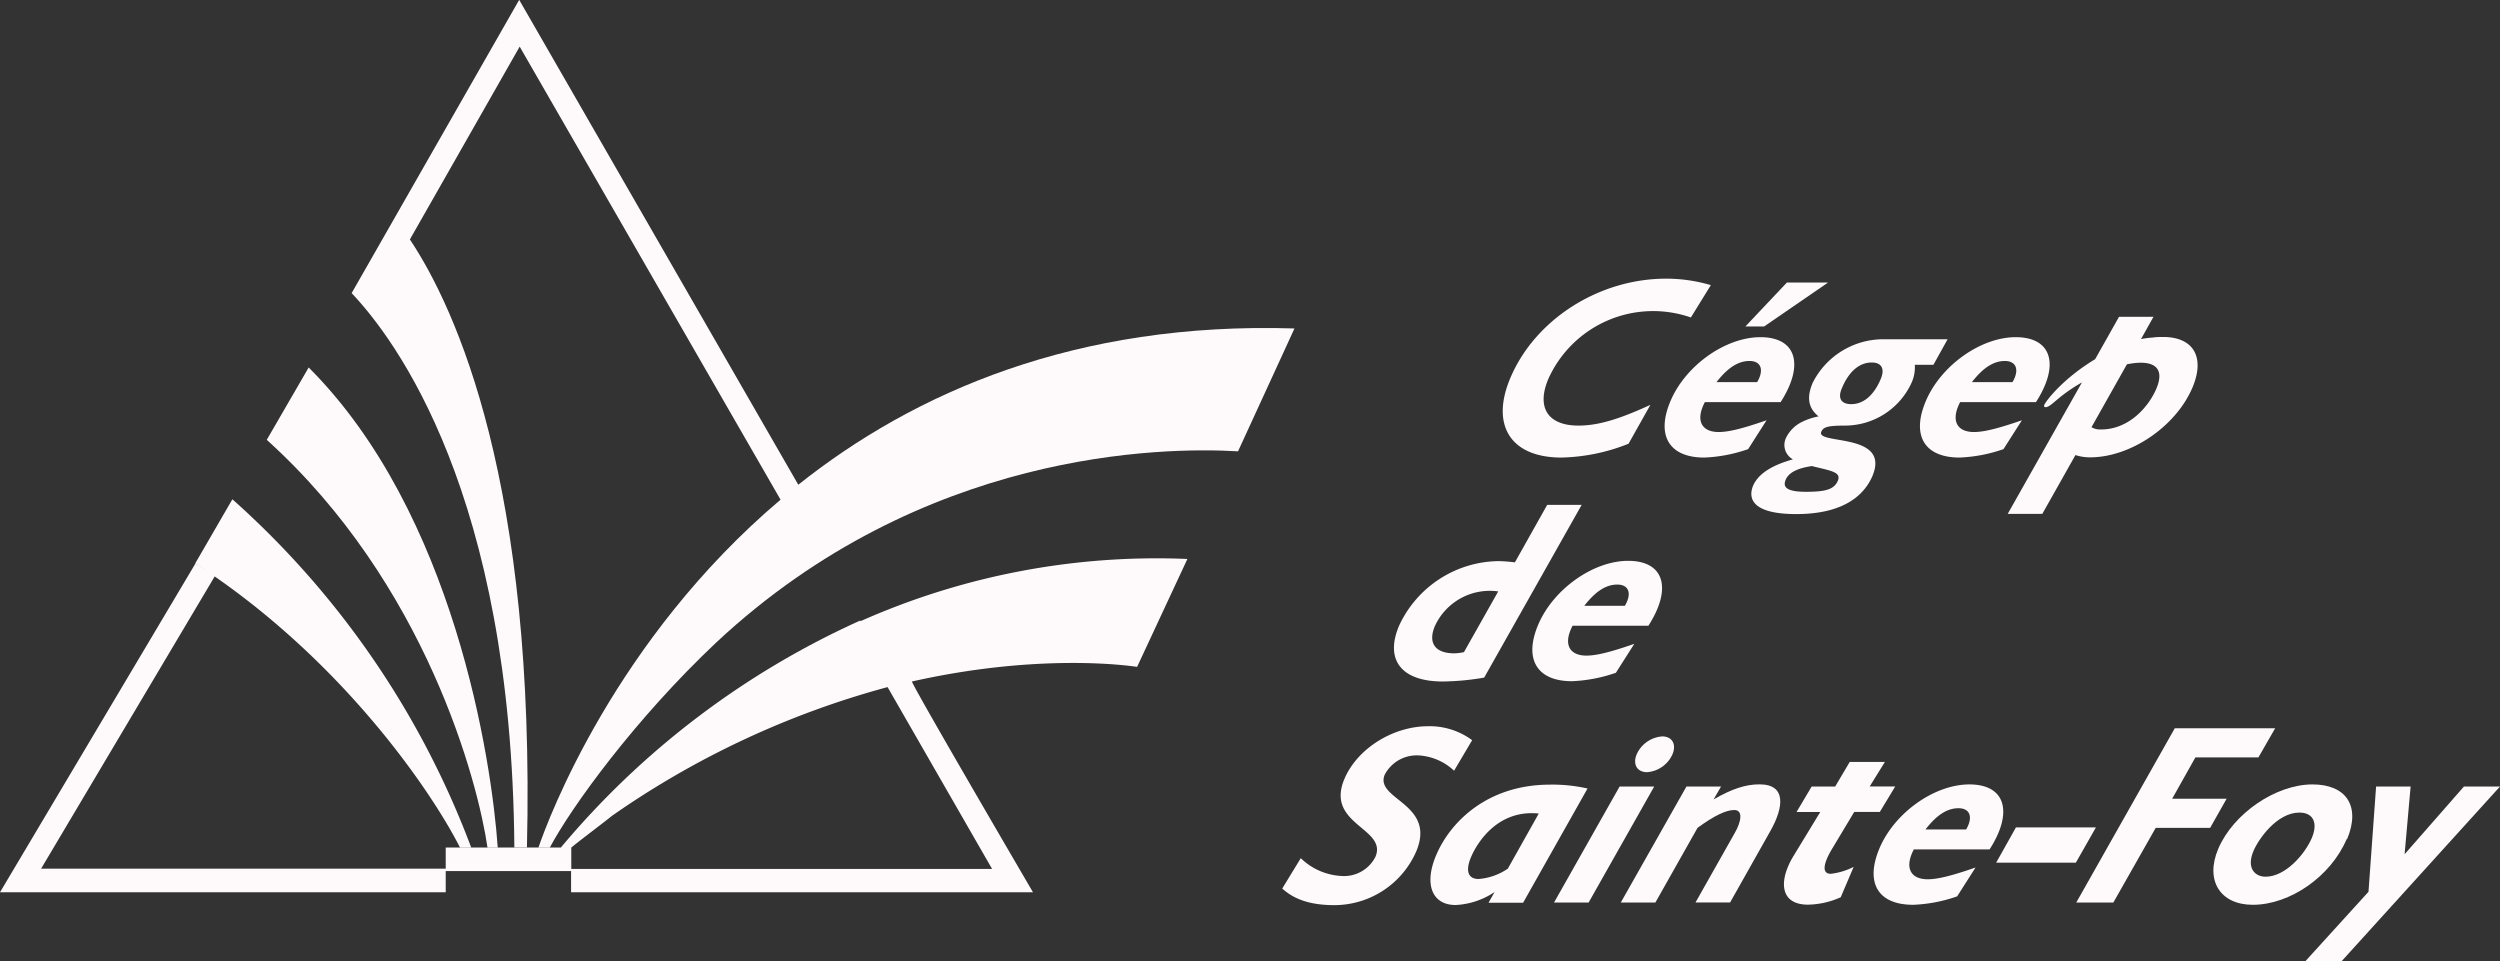 <svg id="Layer_1" data-name="Layer 1" xmlns="http://www.w3.org/2000/svg" viewBox="0 0 361.38 138.96"><rect x="0" y="0" width="361.38" height="138.96" fill="#333333" stroke="none"/><defs><style>.cls-1,.cls-2{fill:#fefafc;}.cls-2{fill-rule:evenodd;}</style></defs><path class="cls-1" d="M159.46,399.21l-5.36,9.25c21.42,13.87,34.45,33.47,38.28,41.09H194a127,127,0,0,0-34.51-50.34Z" transform="translate(-125.88 -327.02)"/><path class="cls-1" d="M164.44,390.6c23,20.75,30.54,49.45,31.91,58.95h1.48c-.87-12.65-6.31-48.4-27.33-69.41l-6.06,10.46Z" transform="translate(-125.88 -327.02)"/><path class="cls-1" d="M250.25,416.76l0-.05a121.56,121.56,0,0,0-43.32,32.85h1.51c1.17-1,4.24-3.27,5.93-4.63a127.53,127.53,0,0,1,39.81-18.59l15.11,26.29-60.83,0v-3.1H190.31v3.06H131.82L157,410.2l-2.86-1.74L125.88,456h64.43v-3.07h18.12V456l66.77,0s-17.78-30.41-17.49-30.47c18.22-4.1,31.13-2.33,32.54-2.11l7.27-15.6a105.42,105.42,0,0,0-47.27,9Z" transform="translate(-125.88 -327.02)"/><path class="cls-1" d="M241.28,397.1,200.93,327l-24.22,42.39c6.25,6.6,23.15,28.94,23.52,80.14h1.82c1.25-52.59-10.19-77.78-16.92-87.9L201,333.76l37.71,65.49c-23.87,20.2-33.56,46.05-35,50.3h1.64c3.12-5.87,12.34-18.61,24.11-29.7,29.78-27.78,64.49-28.23,75.38-27.59L313,374.5c-31.66-1-55,9.28-71.74,22.6Z" transform="translate(-125.88 -327.02)"/><path class="cls-1" d="M338.66,434a10.28,10.28,0,0,0-6.35-2c-5.1,0-10.24,3.25-12.09,7.61-2.81,6.62,6.25,7.1,4.48,11.27a5.08,5.08,0,0,1-4.79,2.77,9.1,9.1,0,0,1-6-2.58l-2.68,4.39c1.63,1.48,3.89,2.4,7.55,2.4a12.94,12.94,0,0,0,11.8-7.72c3-7-6.06-7.53-4.53-11.15a5.22,5.22,0,0,1,4.72-2.78,8.13,8.13,0,0,1,5.3,2.22l2.62-4.43Z" transform="translate(-125.88 -327.02)"/><path class="cls-2" d="M355.36,441a23,23,0,0,0-5.41-.56c-9,0-14.4,5.32-16.47,10.2-1.79,4.21-.59,7.2,2.81,7.2a11,11,0,0,0,5.64-1.88l-.88,1.55h5L355.36,441ZM343.82,452.6a8.68,8.68,0,0,1-4.21,1.48c-1.52,0-1.94-1.18-1.07-3.21s3.84-6.87,9.77-6.25l-4.49,8Z" transform="translate(-125.88 -327.02)"/><path class="cls-2" d="M365,440.71h-5l-9.48,16.77h5L365,440.71Zm1.16-7.24a4.39,4.39,0,0,0-3.69,2.58c-.61,1.45.05,2.59,1.49,2.59a4.37,4.37,0,0,0,3.68-2.59c.61-1.44-.05-2.58-1.48-2.58Z" transform="translate(-125.88 -327.02)"/><path class="cls-2" d="M374.66,440.71h-5l-9.49,16.77h5l6.09-10.79c2.47-1.81,4.16-2.58,5.31-2.58,1.33,0,1,1.73.05,3.36l-5.65,10h5l5.85-10.38c1.93-3.44,2.28-6.69-1.6-6.69-2,0-3.95.63-6.64,2.18l1.09-1.88Z" transform="translate(-125.88 -327.02)"/><path class="cls-1" d="M398.31,437.16h-5.05l-2.1,3.55h-3.4l-2.19,3.69H389l-3.89,6.39c-2.12,3.51-2,7,2.12,7a12,12,0,0,0,4.73-1.07l1.87-4.39a9.81,9.81,0,0,1-3.3,1c-1.41,0-1-1.62.12-3.51l3.26-5.43h3.7l2.23-3.69h-3.69l2.2-3.55Z" transform="translate(-125.88 -327.02)"/><path class="cls-2" d="M413.48,449.8c3.45-5.36,2.32-9.39-2.92-9.39-5.06,0-10.83,4.1-13,9.24-2.1,5-.21,8.16,4.88,8.16a21.61,21.61,0,0,0,6.35-1.22l2.66-4.17c-3.2,1.11-5.37,1.7-6.92,1.7-2.4,0-3.43-1.59-2-4.32Zm-9.27-2.88c1.64-2.11,3.15-3.07,4.78-3.07s2.16,1.25,1.1,3.07Z" transform="translate(-125.88 -327.02)"/><polygon class="cls-1" points="302.97 119.6 291.41 119.6 288.55 124.7 300.07 124.7 302.97 119.6 302.97 119.6"/><polygon class="cls-1" points="328.88 105.27 314.37 105.27 300.13 130.46 305.49 130.46 311.61 119.67 319.48 119.67 321.86 115.46 313.99 115.46 317.35 109.48 326.46 109.48 328.88 105.27 328.88 105.27"/><path class="cls-2" d="M465.16,448.32c2-4.8-.15-7.91-5-7.91-5.32,0-11.46,4.21-13.63,9.31-1.93,4.55.26,8.09,5,8.09,5.4,0,11.29-4.13,13.56-9.49Zm-5.11-.15c-1,2.33-3.8,5.58-6.68,5.58-1.48,0-2.82-1.18-1.74-3.73.72-1.7,3.38-5.54,6.63-5.54,2,0,2.73,1.48,1.79,3.69Z" transform="translate(-125.88 -327.02)"/><polygon class="cls-2" points="361.38 113.69 356.17 113.69 347.59 123.48 348.46 113.69 343.47 113.69 342.37 128.91 333.23 138.96 338.47 138.96 361.38 113.69 361.38 113.69"/><path class="cls-2" d="M354.53,400h-5l-4.67,8.31a22.31,22.31,0,0,0-2.36-.18,16.06,16.06,0,0,0-14.38,9.34c-2.1,4.95.35,8.06,6.3,8.06a37,37,0,0,0,6-.56l14.11-25Zm-17,21.28a7.08,7.08,0,0,1-1.44.18c-2.77,0-3.83-1.51-2.79-3.95a8.73,8.73,0,0,1,9.15-5l-4.92,8.72Z" transform="translate(-125.88 -327.02)"/><path class="cls-2" d="M364.16,417.47c3.45-5.36,2.32-9.38-2.93-9.38-5.05,0-10.82,4.1-13,9.23-2.1,4.95-.21,8.17,4.88,8.17a22,22,0,0,0,6.35-1.22l2.66-4.18c-3.2,1.11-5.37,1.7-6.92,1.7-2.4,0-3.43-1.59-2-4.32Zm-9.27-2.88c1.64-2.11,3.15-3.07,4.78-3.07s2.16,1.26,1.09,3.07Z" transform="translate(-125.88 -327.02)"/><path class="cls-1" d="M373.17,368.23a23,23,0,0,0-6.44-.93c-9.71,0-18.93,5.88-22.52,14.34-2.91,6.87.06,11.52,7.37,11.52a27.52,27.52,0,0,0,9.71-2l3.16-5.62c-4.5,2.07-7.53,3-10.41,3-4.44,0-6.09-2.63-4.34-6.76a16.61,16.61,0,0,1,20.6-8.87l2.87-4.65Z" transform="translate(-125.88 -327.02)"/><path class="cls-2" d="M378.2,374.21h2.69l9.24-6.35h-5.95l-6,6.35Zm5.07,10.94c3.45-5.36,2.32-9.39-2.92-9.39-5.06,0-10.83,4.1-13,9.24-2.1,4.95-.21,8.16,4.88,8.16a21.61,21.61,0,0,0,6.35-1.22l2.66-4.17c-3.2,1.11-5.37,1.7-6.92,1.7-2.4,0-3.43-1.59-2-4.32ZM374,382.26c1.64-2.1,3.15-3.06,4.78-3.06s2.16,1.25,1.1,3.06Z" transform="translate(-125.88 -327.02)"/><path class="cls-2" d="M407.35,376.06H398a11.44,11.44,0,0,0-10.1,6.31c-.89,2.11-.63,3.66.86,4.84a9.28,9.28,0,0,0-2.5.85,5,5,0,0,0-2.21,2.26,2.37,2.37,0,0,0,1,3.1c-3.18.89-5,2.14-5.74,3.77-.78,1.85-.2,4.14,6.22,4.14,6.83,0,9.79-2.7,11-5.47,2.72-6.39-8.2-4.51-7.38-6.43.29-.7,1-.89,3.4-.89a10.58,10.58,0,0,0,9.62-6.13,5.43,5.43,0,0,0,.5-2.66h2.69l2.05-3.69Zm-9.61,5.76c-.73,1.74-2.09,3.62-4.26,3.62-1.45,0-2-.85-1.34-2.33,1-2.4,2.52-3.69,4.3-3.69,1.44,0,1.93.92,1.3,2.4Zm-9.85,12.6c2.71.66,4.18.85,3.65,2.1s-1.78,1.59-4.59,1.59c-2.58,0-3.45-.55-2.95-1.73.39-.93,1.48-1.67,3.89-2Z" transform="translate(-125.88 -327.02)"/><path class="cls-2" d="M420.18,385.15c3.46-5.36,2.32-9.39-2.92-9.39-5.06,0-10.82,4.1-13,9.24-2.1,4.95-.22,8.16,4.88,8.16a21.72,21.72,0,0,0,6.35-1.22l2.66-4.17c-3.21,1.11-5.38,1.7-6.93,1.7-2.4,0-3.42-1.59-2-4.32Zm-9.26-2.89c1.63-2.1,3.15-3.06,4.77-3.06s2.16,1.25,1.1,3.06Z" transform="translate(-125.88 -327.02)"/><path class="cls-2" d="M437.19,372.81h-5l-3.45,6.13c-4.61,2.77-7.1,6-7.35,6.61-.08.19,0,.33.15.33.89,0,1.64-1.51,5.29-3.58l-10.73,19h5l4.79-8.5a6.75,6.75,0,0,0,2.11.33c5.87,0,12.42-4.47,14.8-10.08,1.87-4.4.15-7.32-4.24-7.32-.41,0-.94,0-1.47.08a14.22,14.22,0,0,0-1.72.22l1.82-3.25Zm-3.87,6.87c4.07-.81,5.51.59,4.27,3.51-1,2.4-3.8,5.91-8,5.91a2.46,2.46,0,0,1-1.38-.33l5.12-9.09Z" transform="translate(-125.88 -327.02)"/></svg>